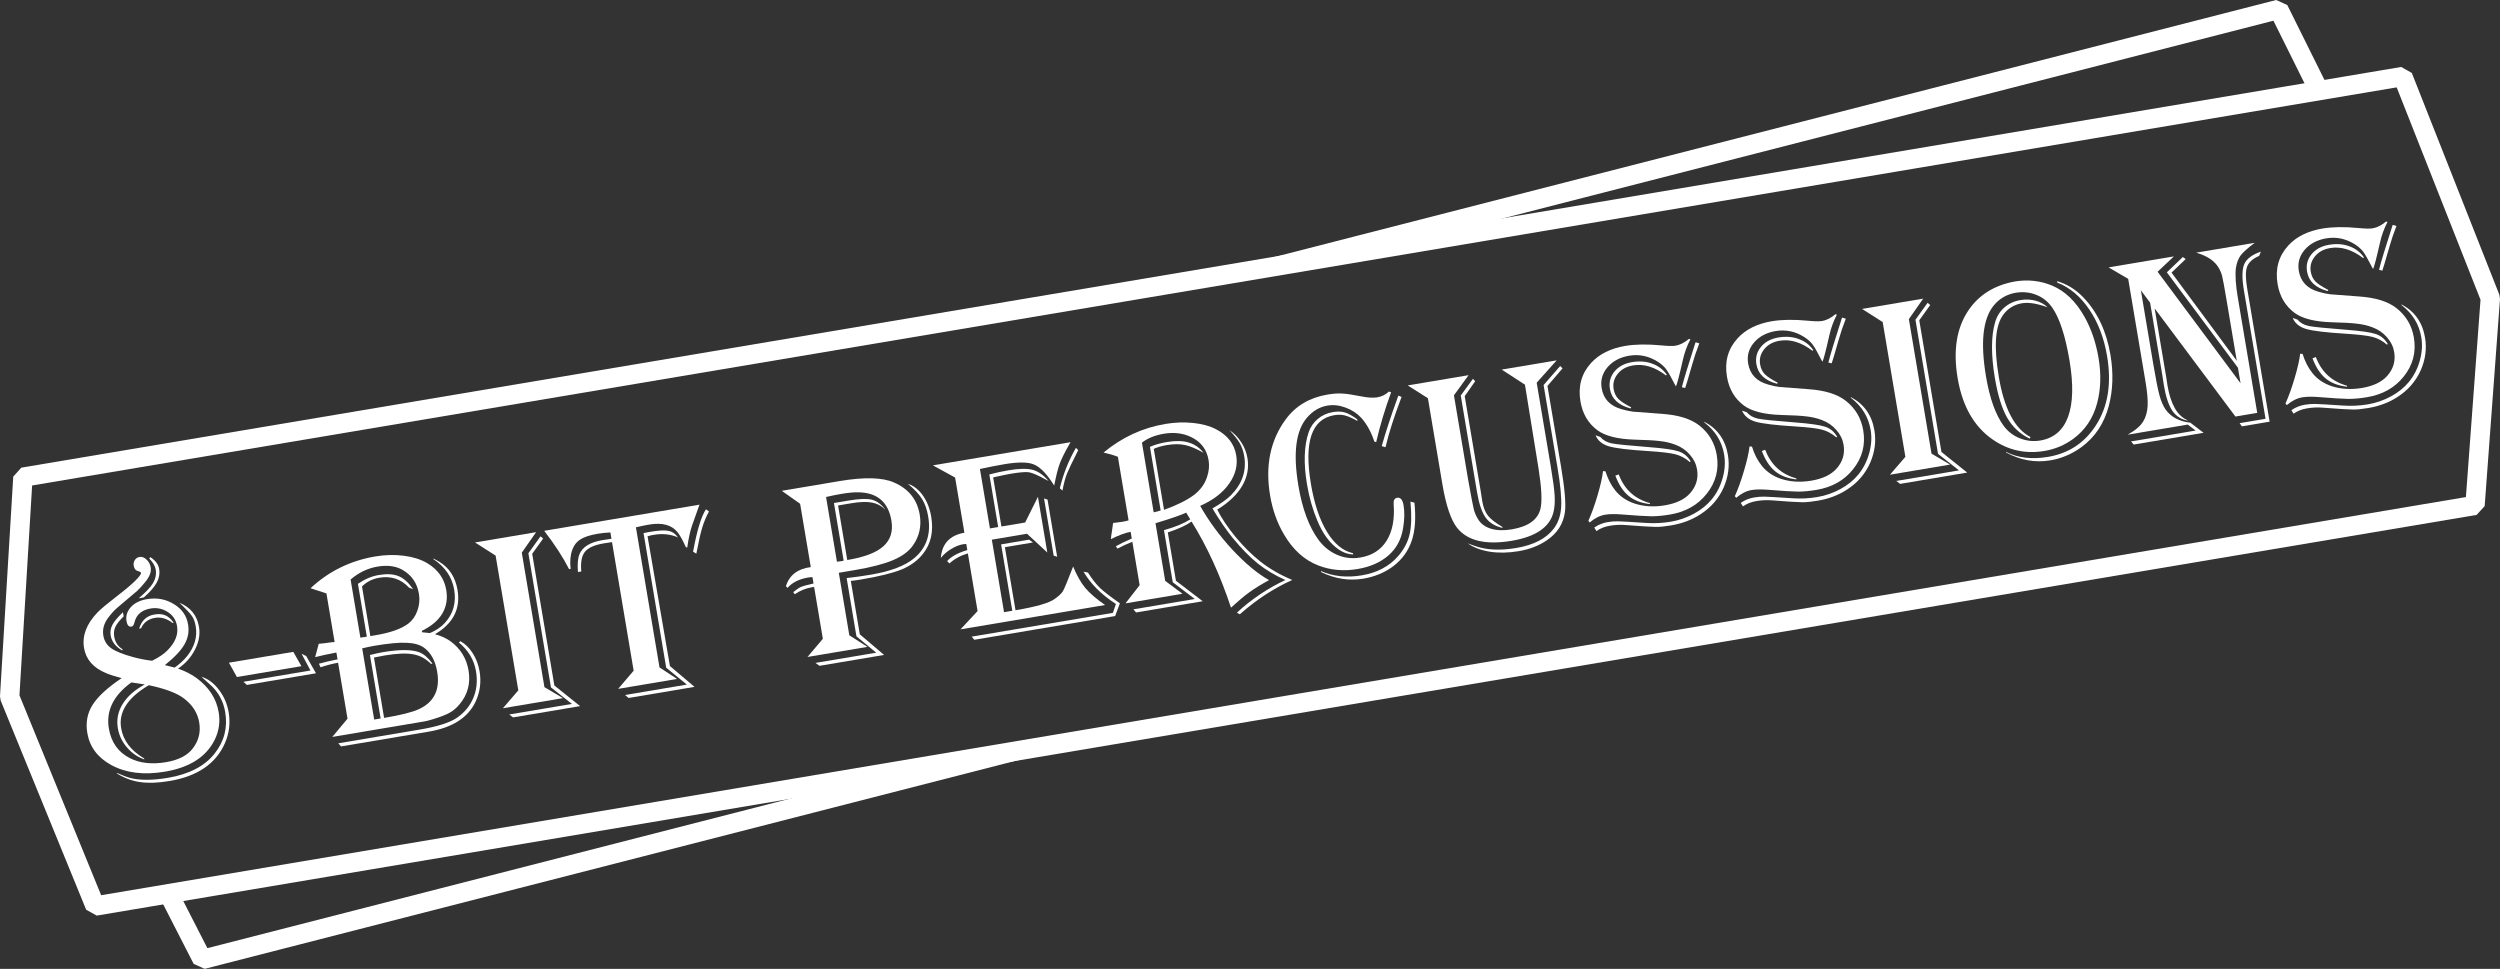 <?xml version="1.0" encoding="UTF-8" standalone="no"?>
<svg
   xmlns:dc="http://purl.org/dc/elements/1.1/"
   xmlns:cc="http://creativecommons.org/ns#"
   xmlns:rdf="http://www.w3.org/1999/02/22-rdf-syntax-ns#"
   xmlns:svg="http://www.w3.org/2000/svg"
   xmlns="http://www.w3.org/2000/svg"
   xmlns:sodipodi="http://sodipodi.sourceforge.net/DTD/sodipodi-0.dtd"
   xmlns:inkscape="http://www.inkscape.org/namespaces/inkscape"
   width="129.046mm"
   height="50.011mm"
   viewBox="0 0 129.046 50.011"
   version="1.1"
   id="svg8"
   inkscape:version="1.0 (4035a4fb49, 2020-05-01)"
   sodipodi:docname="logo.svg">
  <rect x="0" y="0" width="129.046" height="50.011" fill="#333333" stroke="none"/>
  <defs
     id="defs2">
    <inkscape:path-effect
       effect="powerclip"
       id="path-effect898"
       is_visible="true"
       lpeversion="1"
       inverse="true"
       flatten="false"
       hide_clip="false"
       message="Use fill-rule evenodd on &lt;b&gt;fill and stroke&lt;/b&gt; dialog if no flatten result after convert clip to paths." />
    <clipPath
       id="clipPath863"
       clipPathUnits="userSpaceOnUse">
      <path
         sodipodi:nodetypes="ccccccc"
         d="M 20.248,58.177 H 144.823 l 2.555,12.038 -2.555,10.41 H 20.248 L 17.69,69.248 Z"
         style="font-variation-settings:normal;display:none;opacity:1;vector-effect:none;fill:none;fill-opacity:1;fill-rule:evenodd;stroke:#000000;stroke-width:1;stroke-linecap:round;stroke-linejoin:bevel;stroke-miterlimit:4;stroke-dasharray:none;stroke-dashoffset:0;stroke-opacity:1;stop-color:#000000;stop-opacity:1"
         id="path865" />
      <path
         d="M 16.832,48.39 H 148.237 V 89.954 H 16.832 Z m 3.416,9.787 -2.558,11.071 2.558,11.377 H 144.823 L 147.378,70.215 144.823,58.177 Z"
         class="powerclip"
         style="font-variation-settings:normal;opacity:1;vector-effect:none;fill:none;fill-opacity:1;fill-rule:evenodd;stroke:#000000;stroke-width:1;stroke-linecap:round;stroke-linejoin:bevel;stroke-miterlimit:4;stroke-dasharray:none;stroke-dashoffset:0;stroke-opacity:1;stop-color:#000000;stop-opacity:1"
         id="lpe_path-effect867" />
    </clipPath>
    <inkscape:path-effect
       message="Use fill-rule evenodd on &lt;b&gt;fill and stroke&lt;/b&gt; dialog if no flatten result after convert clip to paths."
       hide_clip="false"
       flatten="false"
       inverse="true"
       lpeversion="1"
       is_visible="true"
       id="path-effect867"
       effect="powerclip" />
    <clipPath
       clipPathUnits="userSpaceOnUse"
       id="clipath_lpe_path-effect898">
      <path
         id="path900"
         style="font-variation-settings:normal;display:none;opacity:1;vector-effect:none;fill:none;fill-opacity:1;fill-rule:evenodd;stroke:#000000;stroke-width:1;stroke-linecap:round;stroke-linejoin:bevel;stroke-miterlimit:4;stroke-dasharray:none;stroke-dashoffset:0;stroke-opacity:1;stop-color:#000000;stop-opacity:1"
         d="M 20.248,58.177 H 144.823 l 2.555,12.038 -2.555,10.41 H 20.248 L 17.69,69.248 Z"
         sodipodi:nodetypes="ccccccc" />
      <path
         id="lpe_path-effect898"
         style="font-variation-settings:normal;opacity:1;vector-effect:none;fill:none;fill-opacity:1;fill-rule:evenodd;stroke:#000000;stroke-width:1;stroke-linecap:round;stroke-linejoin:bevel;stroke-miterlimit:4;stroke-dasharray:none;stroke-dashoffset:0;stroke-opacity:1;stop-color:#000000;stop-opacity:1"
         class="powerclip"
         d="M 16.832,48.39 H 148.237 V 89.954 H 16.832 Z m 3.416,9.787 -2.558,11.071 2.558,11.377 H 144.823 L 147.378,70.215 144.823,58.177 Z" />
    </clipPath>
  </defs>
  <sodipodi:namedview
     id="base"
     pagecolor="#1a1a1a"
     bordercolor="#666666"
     borderopacity="1.0"
     inkscape:pageopacity="0"
     inkscape:pageshadow="2"
     inkscape:zoom="0.7"
     inkscape:cx="295.31075"
     inkscape:cy="597.10875"
     inkscape:document-units="mm"
     inkscape:current-layer="g909"
     inkscape:document-rotation="0"
     showgrid="false"
     guidetolerance="1"
     objecttolerance="1"
     fit-margin-top="0"
     fit-margin-left="0"
     fit-margin-right="0"
     fit-margin-bottom="0"
     inkscape:window-width="2540"
     inkscape:window-height="1395"
     inkscape:window-x="10"
     inkscape:window-y="35"
     inkscape:window-maximized="0" />
  <g
     inkscape:label="Layer 1"
     inkscape:groupmode="layer"
     id="layer1"
     transform="translate(-18.136,-44.036)">
    <g
       id="g909"
       transform="rotate(-9.557,82.535,68.979)"
       style="stroke:#ffffff">
      <path
         sodipodi:nodetypes="ccccccc"
         d="M 20.248,58.177 H 144.823 l 2.555,12.038 -2.555,10.41 H 20.248 L 17.69,69.248 Z"
         style="font-variation-settings:normal;opacity:1;vector-effect:none;fill:none;fill-opacity:1;fill-rule:evenodd;stroke:#ffffff;stroke-width:1;stroke-linecap:round;stroke-linejoin:bevel;stroke-miterlimit:4;stroke-dasharray:none;stroke-dashoffset:0;stroke-opacity:1;stop-color:#000000;stop-opacity:1"
         id="rect10" />
      <g
         aria-label="8-Bit Percussions"
         transform="scale(0.999,1.001)"
         id="text838"
         style="font-size:13.838px;line-height:8.982px;font-family:'Liberation Sans';-inkscape-font-specification:'Liberation Sans';text-decoration:none;text-decoration-line:none;text-decoration-color:#000000;letter-spacing:0px;word-spacing:0px;fill:#ffffff;stroke:none;stroke-width:0.265px;stroke-linecap:butt;stroke-linejoin:miter;stroke-opacity:1;stop-color:#000000">
        <path
           d="m 23.573,69.179 q -0.432,-0.189 -0.737,-0.378 -0.919,-0.568 -0.919,-1.473 0,-0.959 0.993,-1.696 0.297,-0.216 1.061,-0.622 0.669,-0.351 1.081,-0.628 0.412,-0.284 0.412,-0.385 0,-0.054 -0.155,-0.128 -0.155,-0.068 -0.155,-0.311 0,-0.155 0.108,-0.27 0.108,-0.115 0.264,-0.115 0.189,0 0.331,0.189 0.149,0.189 0.149,0.439 0,0.345 -0.405,0.696 -0.284,0.25 -0.493,0.385 -0.203,0.128 -1.142,0.676 -0.264,0.155 -0.568,0.446 -0.392,0.378 -0.392,0.858 0,0.419 0.297,0.716 0.297,0.291 1.074,0.649 0.487,0.216 0.899,0.331 0.547,-0.162 0.865,-0.392 0.703,-0.5 0.703,-1.155 0,-0.507 -0.392,-0.831 -0.345,-0.291 -0.804,-0.291 -0.696,0 -0.939,0.561 -0.081,0.196 -0.189,0.196 -0.209,0 -0.209,-0.318 0,-0.405 0.338,-0.676 0.338,-0.27 0.892,-0.27 0.804,0 1.365,0.514 0.514,0.459 0.514,1.122 0,0.554 -0.351,0.98 -0.345,0.426 -1.182,0.892 0.101,0.047 0.48,0.209 0.432,-0.209 0.737,-0.48 0.689,-0.622 0.689,-1.432 0,-0.345 -0.101,-0.554 -0.095,-0.216 -0.527,-0.791 0.791,0.493 0.791,1.399 0,0.581 -0.399,1.115 -0.392,0.534 -1.027,0.824 0.527,0.291 0.872,0.649 0.824,0.858 0.824,1.919 0,0.757 -0.439,1.365 -0.865,1.196 -2.811,1.196 -1.662,0 -2.676,-0.797 -0.946,-0.743 -0.946,-1.838 0,-0.811 0.507,-1.378 0.514,-0.574 1.716,-1.115 z m 1.324,0.595 q -1.777,0.682 -1.777,1.946 0,0.973 0.912,1.737 v 0.054 q -0.372,-0.209 -0.615,-0.52 -0.466,-0.595 -0.466,-1.297 0,-0.669 0.453,-1.189 0.459,-0.52 1.297,-0.804 L 24.032,69.483 q -1.541,0.764 -1.541,2.149 0,1.088 0.818,1.689 0.696,0.514 1.804,0.514 0.987,0 1.487,-0.473 0.547,-0.507 0.547,-1.264 0,-0.743 -0.568,-1.345 -0.459,-0.5 -1.683,-0.98 z m 1.176,-6.5 q 0.351,0.318 0.351,0.682 0,0.358 -0.243,0.669 -0.236,0.304 -0.784,0.642 h -0.27 q 0.622,-0.365 0.865,-0.655 0.25,-0.297 0.25,-0.662 0,-0.277 -0.236,-0.615 z m 1.581,6.521 q 0.473,0.236 0.777,0.811 0.304,0.574 0.304,1.23 0,0.845 -0.459,1.541 -0.953,1.446 -3.142,1.446 -0.899,0 -1.507,-0.196 -0.601,-0.189 -1.108,-0.635 v -0.034 q 0.399,0.264 0.601,0.358 0.723,0.331 1.946,0.331 1.676,0 2.595,-0.831 0.899,-0.804 0.899,-2.02 0,-0.865 -0.527,-1.52 -0.324,-0.399 -0.378,-0.48 z m -1.007,-2.98 Q 26.262,66.402 25.789,66.402 q -0.52,0 -0.797,0.412 h -0.101 q 0.291,-0.588 0.899,-0.588 0.338,0 0.547,0.135 0.216,0.135 0.365,0.453 z m -2.439,-0.757 q -0.372,0.257 -0.514,0.466 -0.142,0.203 -0.142,0.48 0,0.453 0.324,0.723 l -0.041,0.047 q -0.453,-0.378 -0.453,-0.851 0,-0.297 0.182,-0.534 0.182,-0.236 0.642,-0.547 z"
           style="font-style:normal;font-variant:normal;font-weight:normal;font-stretch:normal;font-size:13.838px;font-family:AlgerianD;-inkscape-font-specification:AlgerianD;fill:#ffffff;stroke:none;stroke-width:0.265px"
           id="path929" />
        <path
           d="m 32.546,69.315 0.291,0.797 H 29.458 L 29.174,69.315 Z m 0.973,1.284 h -3.622 l -0.149,-0.189 h 3.514 l -0.311,-0.926 0.216,0.155 z"
           style="font-style:normal;font-variant:normal;font-weight:normal;font-stretch:normal;font-size:13.838px;font-family:AlgerianD;-inkscape-font-specification:AlgerianD;fill:#ffffff;stroke:none;stroke-width:0.265px"
           id="path931" />
        <path
           d="m 33.972,66.227 q 1.608,-1.061 3.574,-1.061 0.77,0 1.46,0.209 0.689,0.209 1.122,0.574 0.743,0.628 0.743,1.534 0,0.682 -0.405,1.162 -0.405,0.473 -1.189,0.703 v 0.074 q 0.162,0.041 0.392,0.108 0.48,-0.115 0.818,-0.365 0.791,-0.595 0.791,-1.635 0,-0.98 -0.791,-1.723 v -0.041 q 0.176,0.135 0.277,0.223 0.682,0.588 0.682,1.588 0,1.473 -1.527,2.054 0.453,0.209 0.743,0.507 0.655,0.682 0.655,1.628 0,1 -0.743,1.635 -0.27,0.236 -0.588,0.351 -0.311,0.108 -0.885,0.182 -0.304,0.041 -0.459,0.041 h -4.838 l 0.932,-0.797 v -2.926 q -0.405,0 -0.932,0.081 l -0.054,-0.196 q 0.439,-0.047 0.987,-0.061 v -0.358 q -0.689,0.014 -1.122,0.054 l 0.297,-0.649 q 0.331,0.027 0.507,0.027 0.236,0.007 0.318,0.02 v -2.541 z m 2.115,-0.101 v 3.047 q 0.054,-0.007 0.081,-0.007 l 0.155,0.007 q 0.047,0 0.101,0 v -2.764 q 0.581,-0.27 1.135,-0.27 0.642,0 1.007,0.23 0.365,0.23 0.622,0.784 l -0.189,-0.108 q -0.507,-0.764 -1.432,-0.764 -0.541,0 -0.959,0.297 v 2.595 q 0.169,0 0.284,0 1.162,0 1.757,-0.311 0.358,-0.189 0.574,-0.581 0.223,-0.392 0.223,-0.845 0,-0.838 -0.635,-1.358 -0.466,-0.378 -1.237,-0.378 -0.777,0 -1.487,0.426 z m 0,3.601 v 3.723 h 0.338 v -3.318 q 0.412,-0.034 0.689,-0.034 1.291,0 1.838,0.311 0.324,0.182 0.588,0.696 h -0.081 q -0.331,-0.466 -0.831,-0.642 -0.5,-0.182 -1.46,-0.182 -0.257,0 -0.561,0.014 v 3.156 q 1.297,0 1.831,-0.142 1.27,-0.338 1.27,-1.743 0,-0.872 -0.466,-1.345 -0.284,-0.284 -0.851,-0.399 -0.561,-0.122 -1.649,-0.122 -0.291,0 -0.655,0.027 z m 5.061,0.473 q 0.338,0.264 0.527,0.716 0.196,0.446 0.196,0.987 0,0.818 -0.446,1.48 -0.777,1.149 -2.662,1.149 h -4.595 l -0.115,-0.182 h 4.264 q 1.392,0 2.007,-0.284 0.649,-0.304 1.007,-0.878 0.358,-0.574 0.358,-1.318 0,-0.892 -0.622,-1.608 z"
           style="font-style:normal;font-variant:normal;font-weight:normal;font-stretch:normal;font-size:13.838px;font-family:AlgerianD;-inkscape-font-specification:AlgerianD;fill:#ffffff;stroke:none;stroke-width:0.265px"
           id="path933" />
        <path
           d="m 42.742,65.308 h 3.203 l -0.905,0.919 v 7.034 l 0.851,0.716 h -3.149 l 0.939,-0.777 V 66.152 Z m 3.507,0.385 -0.689,0.682 v 6.885 l 1.135,1.27 h -3.514 l -0.169,-0.182 h 3.284 l -0.926,-1.02 v -7.014 l 0.764,-0.757 z"
           style="font-style:normal;font-variant:normal;font-weight:normal;font-stretch:normal;font-size:13.838px;font-family:AlgerianD;-inkscape-font-specification:AlgerianD;fill:#ffffff;stroke:none;stroke-width:0.265px"
           id="path935" />
        <path
           d="m 54.506,65.308 q -0.155,0.284 -0.541,0.966 -0.23,0.412 -0.453,1.115 l -0.068,-0.047 q -0.135,-0.527 -0.284,-0.804 -0.345,-0.649 -1.392,-0.649 -0.311,0 -0.696,0.027 v 7.325 l 0.797,0.737 h -3.088 l 0.946,-0.791 v -6.723 q -0.216,-0.007 -0.439,-0.007 -0.73,0 -1.027,0.27 -0.297,0.264 -0.351,0.966 h -0.176 q 0.054,-0.601 0.223,-0.878 0.318,-0.534 1.291,-0.534 l 0.419,0.007 q 0.007,0 0.061,0 v -0.331 q -0.345,-0.041 -0.655,-0.041 -0.601,0 -0.926,0.135 -0.318,0.128 -0.5,0.446 -0.23,0.399 -0.257,0.973 h -0.081 q -0.304,-0.966 -0.939,-2.162 z m 0.426,0.426 q -0.277,0.351 -0.487,0.77 -0.203,0.412 -0.52,1.27 l -0.149,-0.128 q 0.568,-1.568 1.02,-2.047 z m -1.804,1.054 q -0.52,-0.338 -1.216,-0.338 -0.155,0 -0.324,0.02 l 0.027,6.791 1.074,1.27 h -3.453 l -0.155,-0.182 h 3.237 L 51.411,73.315 v -7.041 q 0.243,-0.007 0.365,-0.007 0.655,0 0.926,0.108 0.277,0.101 0.426,0.412 z"
           style="font-style:normal;font-variant:normal;font-weight:normal;font-stretch:normal;font-size:13.838px;font-family:AlgerianD;-inkscape-font-specification:AlgerianD;fill:#ffffff;stroke:none;stroke-width:0.265px"
           id="path937" />
        <path
           d="m 58.817,65.308 h 3.034 q 1.933,0 2.75,0.534 1.041,0.669 1.041,1.858 0,0.892 -0.608,1.507 -0.399,0.405 -1.149,0.581 -0.743,0.176 -2.034,0.176 h -0.831 v 3.27 l 0.824,0.743 h -3.142 l 0.939,-0.791 V 70.477 q -0.081,-0.007 -0.115,-0.007 -0.487,0 -0.932,0.209 l -0.061,-0.122 q 0.277,-0.155 0.432,-0.196 0.162,-0.041 0.676,-0.068 v -0.331 q -0.108,-0.02 -0.209,-0.02 -0.723,0 -1.155,0.351 l -0.068,-0.101 q 0.412,-0.797 1.432,-0.757 v -3.311 z m 2.203,0.696 v 3.385 q 0.047,0 0.074,0 l 0.196,0.007 q 0.02,0 0.081,-0.007 v -3.014 h 0.743 q 0.858,0 1.216,0.155 0.358,0.155 0.608,0.628 -0.25,-0.345 -0.628,-0.48 -0.372,-0.142 -1.054,-0.142 h -0.696 v 2.851 q 1.324,0.007 1.953,-0.385 0.635,-0.399 0.635,-1.237 0,-1.453 -1.426,-1.723 -0.338,-0.068 -0.926,-0.068 -0.304,0 -0.777,0.027 z m 4.277,0.027 q 0.318,0.155 0.541,0.493 0.372,0.581 0.372,1.378 0,1.162 -0.743,1.824 -0.487,0.439 -1.216,0.608 -0.73,0.162 -2.155,0.162 -0.297,0 -0.534,-0.014 v 2.791 l 1.061,1.257 h -3.385 l -0.182,-0.182 h 3.183 l -0.865,-1 v -3.047 q 0.588,0.034 1.25,0.034 1.574,0 2.372,-0.473 1.061,-0.628 1.061,-1.987 0,-0.561 -0.162,-0.946 -0.155,-0.392 -0.595,-0.899 z"
           style="font-style:normal;font-variant:normal;font-weight:normal;font-stretch:normal;font-size:13.838px;font-family:AlgerianD;-inkscape-font-specification:AlgerianD;fill:#ffffff;stroke:none;stroke-width:0.265px"
           id="path939" />
        <path
           d="m 73.946,65.308 q -0.52,0.628 -0.73,0.993 -0.209,0.365 -0.473,1.074 -0.047,-0.115 -0.101,-0.23 -0.365,-0.804 -0.791,-1.041 -0.419,-0.243 -1.466,-0.243 -0.574,0 -1.284,0.034 v 3.108 h 0.432 v -2.75 q 0.514,-0.047 1.007,-0.047 0.831,0 1.237,0.182 0.405,0.182 0.723,0.709 -0.101,-0.081 -0.135,-0.101 -0.547,-0.432 -0.791,-0.514 -0.243,-0.081 -0.959,-0.081 -0.216,0 -0.912,0.034 v 2.568 h 1.243 l 0.872,-1.196 v 2.912 l -0.872,-1.128 h -1.845 v 3.791 h 0.432 v -3.473 h 1.466 l 0.176,0.176 h -1.473 v 3.297 q 1.628,0 2.101,-0.243 0.358,-0.176 0.48,-0.324 0.128,-0.149 0.73,-1.162 0.169,0.73 0.432,1.189 0.27,0.459 0.865,1.041 h -7.575 l 1.027,-0.784 v -3.014 q -0.568,0.061 -1.027,0.351 l -0.095,-0.142 q 0.385,-0.297 1.122,-0.385 v -0.318 q -0.115,-0.014 -0.162,-0.014 -0.311,0 -0.655,0.142 -0.345,0.135 -0.601,0.365 0.27,-1.074 1.419,-1.081 v -2.885 l -1.027,-0.811 z m 0.324,0.473 q -0.581,0.784 -0.777,1.101 -0.189,0.318 -0.372,0.818 l -0.115,-0.142 q 0.453,-1.054 1.169,-1.919 z m -1.987,2.25 v 2.987 l -0.169,-0.088 v -2.987 z m 2.797,5.892 -0.351,0.608 h -7.379 l -0.108,-0.182 h 7.399 l 0.23,-0.426 q -0.993,-0.905 -1.372,-1.919 l 0.216,0.081 q 0.23,0.541 0.487,0.892 0.264,0.345 0.878,0.946 z"
           style="font-style:normal;font-variant:normal;font-weight:normal;font-stretch:normal;font-size:13.838px;font-family:AlgerianD;-inkscape-font-specification:AlgerianD;fill:#ffffff;stroke:none;stroke-width:0.265px"
           id="path941" />
        <path
           d="m 75.541,66.118 q 1.601,-0.926 3.392,-0.926 0.75,0 1.432,0.189 0.682,0.189 1.115,0.52 0.797,0.601 0.797,1.493 0,0.777 -0.608,1.385 -0.601,0.608 -1.662,0.878 0.459,1.27 1.264,2.5 0.811,1.223 1.608,1.865 -0.669,0.23 -1.101,0.446 -0.426,0.209 -1.074,0.628 -0.405,-2.622 -1.27,-4.716 -0.439,0.216 -1.304,0.351 v 2.527 l 1.189,1.27 h -3.493 l -0.108,-0.182 h 3.216 l -0.98,-1.041 v -2.723 q 0.892,-0.095 1.432,-0.324 -0.041,-0.088 -0.088,-0.223 -0.034,-0.088 -0.061,-0.155 -0.432,0.122 -1.655,0.277 v 3.014 l 0.77,0.804 h -2.987 l 0.878,-0.804 v -2.27 q -0.446,0.095 -0.818,0.223 l -0.061,-0.135 q 0.304,-0.115 0.878,-0.257 v -0.351 q -0.432,0.007 -1.068,0.203 0.014,-0.088 0.135,-0.439 0.014,-0.027 0.095,-0.304 l 0.02,-0.061 q 0.304,0.02 0.466,0.02 0.189,0 0.345,-0.02 v -3.324 q -0.318,-0.189 -0.696,-0.338 z m 2.041,-0.176 v 3.642 q 0.182,0 0.372,-0.034 v -3.324 q 0.372,-0.101 0.899,-0.101 0.689,0 1.108,0.209 0.426,0.203 0.676,0.655 -0.507,-0.412 -0.892,-0.561 -0.378,-0.149 -0.932,-0.149 -0.372,0 -0.682,0.081 v 3.189 q 1.041,-0.189 1.649,-0.5 0.547,-0.284 0.818,-0.791 0.23,-0.419 0.23,-0.851 0,-0.845 -0.696,-1.331 -0.568,-0.399 -1.358,-0.399 -0.703,0 -1.189,0.264 z m 3.264,4.054 q 0.216,0.709 0.703,1.554 0.493,0.838 1.041,1.446 0.615,0.676 1.473,1.216 -1.541,0.405 -2.966,1.297 l -0.135,-0.108 q 0.615,-0.405 1.331,-0.73 0.723,-0.324 1.419,-0.514 -0.73,-0.487 -1.257,-1.068 -0.52,-0.581 -1.061,-1.514 -0.405,-0.716 -0.784,-1.683 0.689,-0.257 1.027,-0.493 1.041,-0.73 1.041,-1.899 0,-0.378 -0.115,-0.689 -0.115,-0.311 -0.419,-0.757 0.324,0.297 0.5,0.716 0.182,0.412 0.182,0.865 0,0.757 -0.507,1.365 -0.507,0.601 -1.473,0.993 z"
           style="font-style:normal;font-variant:normal;font-weight:normal;font-stretch:normal;font-size:13.838px;font-family:AlgerianD;-inkscape-font-specification:AlgerianD;fill:#ffffff;stroke:none;stroke-width:0.265px"
           id="path943" />
        <path
           d="m 90.71,65.517 q -0.682,1.189 -1.189,2.406 l -0.088,-0.047 q -0.122,-0.777 -0.459,-1.311 -0.264,-0.405 -0.716,-0.662 -0.446,-0.257 -0.905,-0.257 -0.622,0 -1.155,0.446 -1.014,0.845 -1.014,3.379 0,1.818 0.561,2.926 0.277,0.547 0.764,0.885 0.541,0.372 1.216,0.372 0.926,0 1.487,-0.635 0.561,-0.635 0.669,-1.804 0.027,-0.284 0.23,-0.284 0.264,0 0.264,0.439 0,0.534 -0.23,1.182 -0.284,0.818 -0.973,1.237 -0.696,0.426 -1.689,0.426 -1.101,0 -1.973,-0.52 -0.993,-0.588 -1.48,-1.872 -0.372,-0.966 -0.372,-2.095 0,-2.338 1.453,-3.743 0.932,-0.899 2.338,-0.899 0.446,0 0.757,0.074 0.318,0.068 0.919,0.297 0.507,0.196 0.838,0.196 0.351,0 0.642,-0.196 z m -1.96,1.169 q -0.365,-0.291 -0.601,-0.392 -0.23,-0.101 -0.534,-0.101 -1.777,0 -1.777,3.297 0,1.554 0.405,2.568 0.405,1.014 1.142,1.311 v 0.068 q -0.392,-0.081 -0.689,-0.372 -0.595,-0.568 -0.845,-1.649 -0.216,-0.912 -0.216,-1.933 0,-1.662 0.534,-2.649 0.209,-0.378 0.581,-0.595 0.372,-0.216 0.818,-0.216 0.365,0 0.615,0.122 0.25,0.122 0.568,0.453 z m 2.203,4.642 q -0.081,1.196 -0.459,1.899 -0.405,0.757 -1.176,1.155 -0.723,0.372 -1.615,0.372 -1.128,0 -2.101,-0.696 v -0.054 q 0.858,0.568 2.054,0.568 1.203,0 2.02,-0.676 0.534,-0.446 0.764,-1.014 0.236,-0.568 0.318,-1.642 z m 0.25,-5.487 q -0.818,1.392 -1.25,2.419 l -0.182,-0.088 q 0.453,-0.966 1.21,-2.304 l 0.068,-0.122 z"
           style="font-style:normal;font-variant:normal;font-weight:normal;font-stretch:normal;font-size:13.838px;font-family:AlgerianD;-inkscape-font-specification:AlgerianD;fill:#ffffff;stroke:none;stroke-width:0.265px"
           id="path945" />
        <path
           d="m 99.42,65.308 -1.21,0.966 v 4.365 q 0,1.047 -0.054,1.534 -0.054,0.487 -0.203,0.831 -0.48,1.095 -2.372,1.095 -2.041,0 -2.669,-1.122 -0.378,-0.689 -0.378,-2.358 v -4.487 l -0.919,-0.824 h 3.189 l -0.919,0.899 v 4.419 q 0.014,1.277 0.034,1.541 0.02,0.257 0.122,0.52 0.142,0.392 0.574,0.615 0.432,0.216 1.068,0.216 1.304,0 1.642,-0.811 0.23,-0.554 0.243,-2.061 l 0.027,-4.372 -1.054,-0.966 z m 0.23,0.459 -0.919,0.764 v 4.196 q 0,1.737 -0.189,2.358 -0.277,0.892 -1.182,1.297 -0.669,0.304 -1.514,0.304 -0.804,0 -1.466,-0.216 -0.662,-0.223 -1.061,-0.615 0.054,0.027 0.291,0.162 0.831,0.487 2.135,0.487 1.365,0 2.074,-0.655 0.419,-0.392 0.568,-1.027 0.155,-0.642 0.155,-2.047 v -4.324 l 1.007,-0.824 z m -4.561,-0.095 -0.662,0.669 v 5.02 l -0.007,0.466 q 0,0.473 0.162,0.784 0.169,0.304 0.635,0.696 l 0.014,0.061 Q 94.677,73.146 94.454,72.7 94.231,72.247 94.231,71.342 v -5.068 l 0.764,-0.743 z"
           style="font-style:normal;font-variant:normal;font-weight:normal;font-stretch:normal;font-size:13.838px;font-family:AlgerianD;-inkscape-font-specification:AlgerianD;fill:#ffffff;stroke:none;stroke-width:0.265px"
           id="path947" />
        <path
           d="m 106.414,65.382 q -0.345,0.453 -0.561,0.987 -0.48,1.169 -0.581,1.284 l -0.041,-0.115 q -0.189,-0.608 -0.311,-0.845 -0.122,-0.236 -0.365,-0.453 -0.615,-0.547 -1.399,-0.547 -0.73,0 -1.21,0.405 -0.473,0.399 -0.473,1.014 0,0.845 0.838,1.237 0.311,0.149 0.561,0.223 0.25,0.068 1.453,0.358 1.243,0.297 1.804,0.912 0.635,0.696 0.635,1.649 0,1.135 -0.851,1.892 -0.818,0.737 -2.047,0.737 -0.514,0 -0.939,-0.068 -0.419,-0.074 -1.574,-0.365 -0.473,-0.115 -0.791,-0.115 -0.412,0 -0.851,0.264 l -0.054,-0.095 q 0.345,-0.514 0.689,-1.223 0.351,-0.716 0.486,-1.182 l 0.122,0.034 q 0.081,0.601 0.338,1.061 0.297,0.527 0.878,0.831 0.669,0.345 1.514,0.345 0.892,0 1.385,-0.392 0.568,-0.453 0.568,-1.162 0,-0.426 -0.243,-0.811 -0.236,-0.392 -0.662,-0.635 -0.324,-0.189 -0.723,-0.304 -0.399,-0.122 -1.304,-0.297 -1.284,-0.257 -1.804,-0.791 -0.622,-0.642 -0.622,-1.615 0,-1.182 0.872,-1.865 0.737,-0.574 1.892,-0.574 0.784,0 1.845,0.284 0.493,0.135 0.716,0.135 0.345,0 0.737,-0.23 z m 0.419,0.284 q -0.318,0.534 -0.534,0.993 -0.527,1.101 -0.568,1.155 l -0.162,-0.068 q 0.236,-0.541 1.054,-2.115 l 0.034,-0.054 z m -1.973,1.345 q -0.743,-0.791 -1.595,-0.791 -0.527,0 -0.865,0.311 -0.324,0.297 -0.324,0.723 0,0.311 0.149,0.534 0.149,0.216 0.588,0.547 l -0.034,0.054 q -0.892,-0.399 -0.892,-1.169 0,-0.514 0.378,-0.845 0.378,-0.331 0.973,-0.331 0.588,0 1.02,0.25 0.439,0.243 0.649,0.689 z m 1.554,2.683 q 0.919,0.696 0.919,1.892 0,0.858 -0.493,1.615 -0.52,0.784 -1.419,1.169 -0.716,0.311 -1.581,0.311 -0.507,0 -0.797,-0.054 -0.291,-0.047 -1.541,-0.358 -0.372,-0.095 -0.797,-0.095 -0.399,0 -0.723,0.155 l -0.081,-0.196 q 0.345,-0.162 0.716,-0.162 0.304,0 0.547,0.047 0.25,0.047 1.419,0.324 0.622,0.149 1.264,0.149 0.642,0 1.25,-0.209 0.608,-0.209 1.034,-0.581 0.459,-0.399 0.737,-0.987 0.277,-0.588 0.277,-1.169 0,-1.034 -0.73,-1.811 z m -4.811,1.946 q 0.236,1.21 1.338,1.723 v 0.054 q -0.662,-0.189 -1.02,-0.601 -0.358,-0.412 -0.5,-1.142 z m -0.845,-2.189 0.23,0.128 q 0.162,0.277 0.514,0.419 0.351,0.135 1.878,0.514 1.115,0.277 1.48,0.473 0.365,0.196 0.52,0.608 l -0.047,0.027 q -0.304,-0.358 -0.662,-0.514 -0.351,-0.162 -1.358,-0.399 -1.487,-0.345 -1.973,-0.581 -0.487,-0.243 -0.581,-0.676 z"
           style="font-style:normal;font-variant:normal;font-weight:normal;font-stretch:normal;font-size:13.838px;font-family:AlgerianD;-inkscape-font-specification:AlgerianD;fill:#ffffff;stroke:none;stroke-width:0.265px"
           id="path949" />
        <path
           d="m 114.09,65.382 q -0.345,0.453 -0.561,0.987 -0.48,1.169 -0.581,1.284 l -0.041,-0.115 q -0.189,-0.608 -0.311,-0.845 -0.122,-0.236 -0.365,-0.453 -0.615,-0.547 -1.399,-0.547 -0.73,0 -1.21,0.405 -0.473,0.399 -0.473,1.014 0,0.845 0.838,1.237 0.311,0.149 0.561,0.223 0.25,0.068 1.453,0.358 1.243,0.297 1.804,0.912 0.635,0.696 0.635,1.649 0,1.135 -0.851,1.892 -0.818,0.737 -2.047,0.737 -0.514,0 -0.939,-0.068 -0.419,-0.074 -1.574,-0.365 -0.473,-0.115 -0.791,-0.115 -0.412,0 -0.851,0.264 l -0.054,-0.095 q 0.345,-0.514 0.689,-1.223 0.351,-0.716 0.487,-1.182 l 0.122,0.034 q 0.081,0.601 0.338,1.061 0.297,0.527 0.878,0.831 0.669,0.345 1.514,0.345 0.892,0 1.385,-0.392 0.568,-0.453 0.568,-1.162 0,-0.426 -0.243,-0.811 -0.236,-0.392 -0.662,-0.635 -0.324,-0.189 -0.723,-0.304 -0.399,-0.122 -1.304,-0.297 -1.284,-0.257 -1.804,-0.791 -0.622,-0.642 -0.622,-1.615 0,-1.182 0.872,-1.865 0.737,-0.574 1.892,-0.574 0.784,0 1.845,0.284 0.493,0.135 0.716,0.135 0.345,0 0.737,-0.23 z m 0.419,0.284 q -0.318,0.534 -0.534,0.993 -0.527,1.101 -0.568,1.155 l -0.162,-0.068 q 0.236,-0.541 1.054,-2.115 l 0.034,-0.054 z m -1.973,1.345 q -0.743,-0.791 -1.595,-0.791 -0.527,0 -0.865,0.311 -0.324,0.297 -0.324,0.723 0,0.311 0.149,0.534 0.149,0.216 0.588,0.547 l -0.034,0.054 q -0.892,-0.399 -0.892,-1.169 0,-0.514 0.378,-0.845 0.378,-0.331 0.973,-0.331 0.588,0 1.02,0.25 0.439,0.243 0.649,0.689 z m 1.554,2.683 q 0.919,0.696 0.919,1.892 0,0.858 -0.493,1.615 -0.52,0.784 -1.419,1.169 -0.716,0.311 -1.581,0.311 -0.507,0 -0.797,-0.054 -0.291,-0.047 -1.541,-0.358 -0.372,-0.095 -0.797,-0.095 -0.399,0 -0.723,0.155 l -0.081,-0.196 q 0.345,-0.162 0.716,-0.162 0.304,0 0.547,0.047 0.25,0.047 1.419,0.324 0.622,0.149 1.264,0.149 0.642,0 1.25,-0.209 0.608,-0.209 1.034,-0.581 0.459,-0.399 0.737,-0.987 0.277,-0.588 0.277,-1.169 0,-1.034 -0.73,-1.811 z m -4.811,1.946 q 0.236,1.21 1.338,1.723 v 0.054 q -0.662,-0.189 -1.02,-0.601 -0.358,-0.412 -0.5,-1.142 z m -0.845,-2.189 0.23,0.128 q 0.162,0.277 0.514,0.419 0.351,0.135 1.878,0.514 1.115,0.277 1.48,0.473 0.365,0.196 0.52,0.608 l -0.047,0.027 q -0.304,-0.358 -0.662,-0.514 -0.351,-0.162 -1.358,-0.399 -1.487,-0.345 -1.973,-0.581 -0.486,-0.243 -0.581,-0.676 z"
           style="font-style:normal;font-variant:normal;font-weight:normal;font-stretch:normal;font-size:13.838px;font-family:AlgerianD;-inkscape-font-specification:AlgerianD;fill:#ffffff;stroke:none;stroke-width:0.265px"
           id="path951" />
        <path
           d="m 115.421,65.308 h 3.203 l -0.905,0.919 v 7.034 l 0.851,0.716 h -3.149 l 0.939,-0.777 V 66.152 Z m 3.507,0.385 -0.689,0.682 v 6.885 l 1.135,1.27 h -3.514 l -0.169,-0.182 h 3.284 l -0.926,-1.02 v -7.014 l 0.764,-0.757 z"
           style="font-style:normal;font-variant:normal;font-weight:normal;font-stretch:normal;font-size:13.838px;font-family:AlgerianD;-inkscape-font-specification:AlgerianD;fill:#ffffff;stroke:none;stroke-width:0.265px"
           id="path953" />
        <path
           d="m 123.421,65.22 q 1.047,0 1.892,0.534 0.912,0.581 1.372,1.851 0.365,1.007 0.365,2.23 0,1.264 -0.459,2.277 -0.507,1.108 -1.534,1.615 -0.73,0.365 -1.561,0.365 -1.487,0 -2.541,-1.027 -1.257,-1.223 -1.257,-3.419 0,-2.169 1.128,-3.351 1,-1.047 2.595,-1.074 z m -0.02,0.581 q -0.723,0 -1.257,0.473 -0.987,0.878 -0.987,3.541 0,1.689 0.473,2.642 0.243,0.487 0.716,0.777 0.48,0.291 1.027,0.291 1.068,0 1.622,-0.973 0.554,-0.973 0.554,-2.845 0,-1.939 -0.426,-2.838 -0.236,-0.5 -0.689,-0.777 -0.453,-0.284 -1.034,-0.291 z m 1.487,1.014 q -0.75,-0.426 -1.264,-0.426 -0.622,0 -1.061,0.426 -0.757,0.737 -0.757,3.115 0,2.507 1.101,3.338 l -0.061,0.068 q -0.676,-0.48 -0.966,-1.257 -0.284,-0.784 -0.284,-2.115 0,-1.824 0.487,-2.831 0.209,-0.439 0.595,-0.676 0.392,-0.243 0.885,-0.243 0.419,0 0.77,0.162 0.358,0.162 0.554,0.439 z m 0.709,-1.25 q 0.709,0.345 1.182,1.027 0.905,1.311 0.905,3.176 0,1.426 -0.52,2.581 -0.588,1.291 -1.764,1.872 -0.811,0.399 -1.683,0.399 -1.189,0 -2.189,-0.777 v -0.034 q 0.838,0.615 2.095,0.615 1.628,0 2.716,-1.196 1.162,-1.27 1.162,-3.419 0,-1.426 -0.507,-2.527 -0.5,-1.101 -1.399,-1.642 z"
           style="font-style:normal;font-variant:normal;font-weight:normal;font-stretch:normal;font-size:13.838px;font-family:AlgerianD;-inkscape-font-specification:AlgerianD;fill:#ffffff;stroke:none;stroke-width:0.265px"
           id="path955" />
        <path
           d="m 134.665,73.977 h -1.142 l -3.189,-6.189 v 3.669 l -0.007,0.351 q 0,1.46 0.696,1.926 l 0.054,0.047 q -0.493,-0.162 -0.716,-0.628 -0.216,-0.473 -0.216,-1.358 l 0.007,-0.642 v -3.696 l -0.365,-0.709 v 3.892 q 0,1.128 0.047,1.601 0.047,0.473 0.189,0.777 0.318,0.649 1.149,0.885 l 0.588,0.628 h -3.662 l -0.108,-0.182 h 3.385 l -0.351,-0.372 h -3.149 q 0.649,-0.23 0.919,-0.554 0.243,-0.291 0.345,-0.73 0.101,-0.446 0.101,-1.23 v -5.406 l -0.899,-0.75 h 3.419 l -0.96,0.642 3.27,6.379 v -0.811 l -2.804,-5.46 0.946,-0.642 0.128,0.128 -0.838,0.568 2.568,5.041 v -3.156 q 0,-1.068 -0.02,-1.277 -0.013,-0.209 -0.108,-0.459 -0.223,-0.574 -1.014,-0.953 h 3.068 q -0.601,0.311 -0.824,0.52 -0.216,0.209 -0.345,0.581 -0.169,0.547 -0.162,1.615 z m 1.568,-8.169 -0.122,0.203 q -0.527,0.128 -0.709,0.446 -0.182,0.318 -0.182,1.108 v 6.966 h -1.453 l -0.088,-0.182 h 1.358 v -6.716 q 0,-0.953 0.243,-1.331 0.25,-0.378 0.953,-0.493 z"
           style="font-style:normal;font-variant:normal;font-weight:normal;font-stretch:normal;font-size:13.838px;font-family:AlgerianD;-inkscape-font-specification:AlgerianD;fill:#ffffff;stroke:none;stroke-width:0.265px"
           id="path957" />
        <path
           d="m 142.942,65.382 q -0.345,0.453 -0.561,0.987 -0.48,1.169 -0.581,1.284 l -0.041,-0.115 q -0.189,-0.608 -0.311,-0.845 -0.122,-0.236 -0.365,-0.453 -0.615,-0.547 -1.399,-0.547 -0.73,0 -1.21,0.405 -0.473,0.399 -0.473,1.014 0,0.845 0.838,1.237 0.311,0.149 0.561,0.223 0.25,0.068 1.453,0.358 1.243,0.297 1.804,0.912 0.635,0.696 0.635,1.649 0,1.135 -0.851,1.892 -0.818,0.737 -2.047,0.737 -0.514,0 -0.939,-0.068 -0.419,-0.074 -1.574,-0.365 -0.473,-0.115 -0.791,-0.115 -0.412,0 -0.851,0.264 l -0.054,-0.095 q 0.345,-0.514 0.689,-1.223 0.351,-0.716 0.486,-1.182 l 0.122,0.034 q 0.081,0.601 0.338,1.061 0.297,0.527 0.878,0.831 0.669,0.345 1.514,0.345 0.892,0 1.385,-0.392 0.568,-0.453 0.568,-1.162 0,-0.426 -0.243,-0.811 -0.236,-0.392 -0.662,-0.635 -0.324,-0.189 -0.723,-0.304 -0.399,-0.122 -1.304,-0.297 -1.284,-0.257 -1.804,-0.791 -0.622,-0.642 -0.622,-1.615 0,-1.182 0.872,-1.865 0.737,-0.574 1.892,-0.574 0.784,0 1.845,0.284 0.493,0.135 0.716,0.135 0.345,0 0.737,-0.23 z m 0.419,0.284 q -0.318,0.534 -0.534,0.993 -0.527,1.101 -0.568,1.155 l -0.162,-0.068 q 0.236,-0.541 1.054,-2.115 l 0.034,-0.054 z m -1.973,1.345 q -0.743,-0.791 -1.595,-0.791 -0.527,0 -0.865,0.311 -0.324,0.297 -0.324,0.723 0,0.311 0.149,0.534 0.149,0.216 0.588,0.547 l -0.034,0.054 q -0.892,-0.399 -0.892,-1.169 0,-0.514 0.378,-0.845 0.378,-0.331 0.973,-0.331 0.588,0 1.02,0.25 0.439,0.243 0.649,0.689 z m 1.554,2.683 q 0.919,0.696 0.919,1.892 0,0.858 -0.493,1.615 -0.52,0.784 -1.419,1.169 -0.716,0.311 -1.581,0.311 -0.507,0 -0.797,-0.054 -0.291,-0.047 -1.541,-0.358 -0.372,-0.095 -0.797,-0.095 -0.399,0 -0.723,0.155 l -0.081,-0.196 q 0.345,-0.162 0.716,-0.162 0.304,0 0.547,0.047 0.25,0.047 1.419,0.324 0.622,0.149 1.264,0.149 0.642,0 1.25,-0.209 0.608,-0.209 1.034,-0.581 0.459,-0.399 0.737,-0.987 0.277,-0.588 0.277,-1.169 0,-1.034 -0.73,-1.811 z m -4.811,1.946 q 0.236,1.21 1.338,1.723 v 0.054 q -0.662,-0.189 -1.02,-0.601 -0.358,-0.412 -0.5,-1.142 z m -0.845,-2.189 0.23,0.128 q 0.162,0.277 0.514,0.419 0.351,0.135 1.878,0.514 1.115,0.277 1.48,0.473 0.365,0.196 0.52,0.608 l -0.047,0.027 q -0.304,-0.358 -0.662,-0.514 -0.351,-0.162 -1.358,-0.399 -1.487,-0.345 -1.973,-0.581 -0.487,-0.243 -0.581,-0.676 z"
           style="font-style:normal;font-variant:normal;font-weight:normal;font-stretch:normal;font-size:13.838px;font-family:AlgerianD;-inkscape-font-specification:AlgerianD;fill:#ffffff;stroke:none;stroke-width:0.265px"
           id="path959" />
      </g>
      <path
         transform="translate(-0.35,-0.193)"
         sodipodi:nodetypes="ccccccc"
         d="m 23.831,63.66 115.596,-9.772 3.317,10.951 -1.553,9.844 -115.596,9.772 -3.268,-10.339 z"
         style="font-variation-settings:normal;opacity:1;vector-effect:none;fill:none;fill-opacity:1;fill-rule:evenodd;stroke:#ffffff;stroke-width:1;stroke-linecap:round;stroke-linejoin:bevel;stroke-miterlimit:4;stroke-dasharray:none;stroke-dashoffset:0;stroke-opacity:1;stop-color:#000000;stop-opacity:1"
         id="rect10-7"
         clip-path="url(#clipath_lpe_path-effect898)"
         inkscape:path-effect="#path-effect898"
         inkscape:original-d="m 23.830964,63.660193 115.596046,-9.772052 3.31659,10.951235 -1.55282,9.844039 -115.596052,9.772043 -3.26762,-10.338846 z" />
    </g>
  </g>
</svg>
